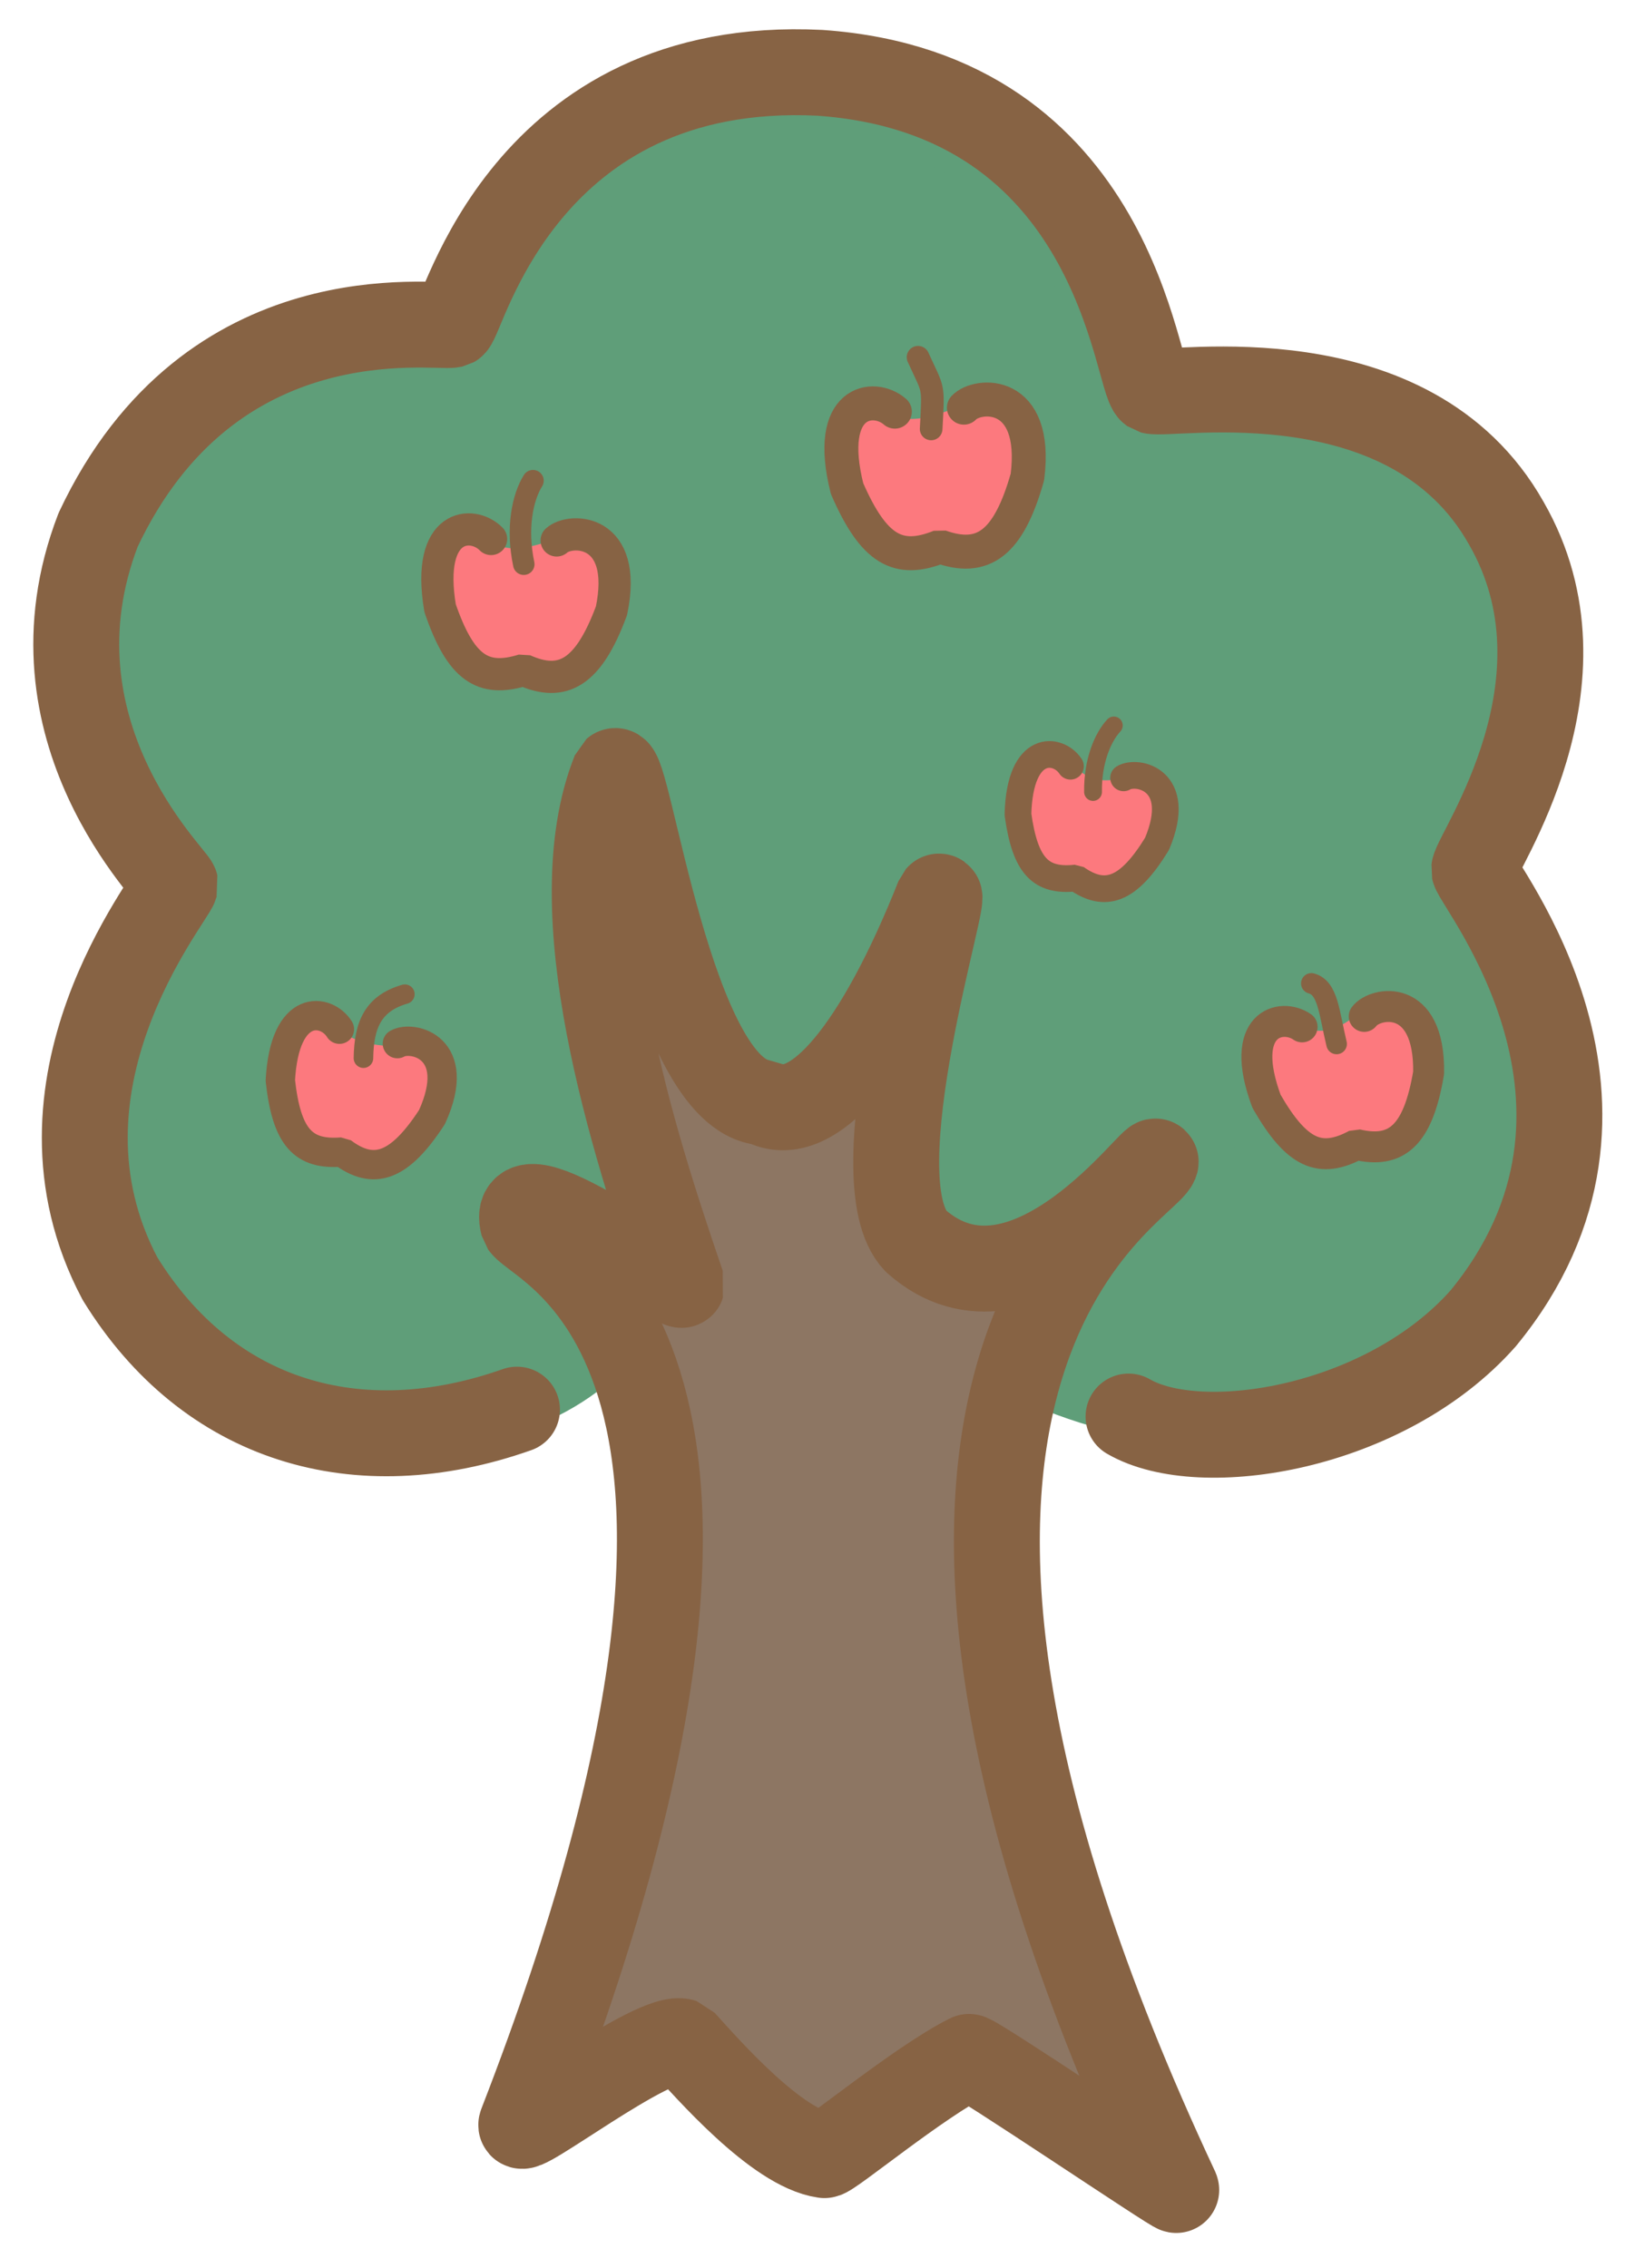 <?xml version="1.0" standalone="no"?>
<!DOCTYPE svg PUBLIC "-//W3C//DTD SVG 20010904//EN" "http://www.w3.org/TR/2001/REC-SVG-20010904/DTD/svg10.dtd">
<!-- Created using Krita: https://krita.org -->
<svg xmlns="http://www.w3.org/2000/svg" 
    xmlns:xlink="http://www.w3.org/1999/xlink"
    xmlns:krita="http://krita.org/namespaces/svg/krita"
    xmlns:sodipodi="http://sodipodi.sourceforge.net/DTD/sodipodi-0.dtd"
    width="766pt"
    height="1056pt"
    viewBox="0 0 766 1056">
<defs/>
<path id="shape0" transform="translate(44.807, 41.724)" fill="#5f9e79" fill-rule="evenodd" stroke="#5f9e79" stroke-width="40" stroke-linecap="square" stroke-linejoin="bevel" d="M230.59 582.081C183.367 629.854 55.512 632.454 10.972 528.046C-10.354 466.794 48.697 372.168 52.241 362.42C52.523 348.919 -36.906 285.875 17.628 197.655C69.625 108.483 144.022 121.425 171.74 117.544C186.279 105.798 190.94 11.973 344.568 0C466.087 19.418 487.752 142.679 490.144 146.675C506.616 156.821 594.203 131.709 642.768 201.962C680.932 248.554 655.811 326.524 625.149 370.721C654.566 406.32 683.876 478.733 665.635 528.281C636.936 577.301 558.729 639.555 448.797 596.098C441.065 569.778 521.597 475.457 522.486 466.573C522.702 464.41 418.055 548.165 396.644 536.191C367.043 512.229 392.757 391.412 388.343 383.486C383.79 382.217 340.585 452.719 323.662 457.097C286.927 443.071 264.604 355.395 238.068 321.62C216.432 347.353 254.631 520.215 250.363 528.751C249.813 529.85 191.869 480.041 178.71 483.879C168.319 486.91 232.924 563.764 230.59 582.081Z" sodipodi:nodetypes="ccccccccccccccccccc"/><path id="shape1" transform="translate(212.954, 256.669)" fill="#fc797e" fill-rule="evenodd" stroke="#fc797e" stroke-width="20" stroke-linecap="square" stroke-linejoin="bevel" d="M3.832 0C-6.332 7.799 4.027 62.945 31.309 49.011C53.656 65.44 74.732 13.91 63.282 4.651C57.288 -6.987 29.925 22.152 3.832 0Z" sodipodi:nodetypes="cccc"/><path id="shape01" transform="translate(400.468, 194.563)" fill="#fc797e" fill-rule="evenodd" stroke="#fc797e" stroke-width="20" stroke-linecap="square" stroke-linejoin="bevel" d="M3.511 3.732C-7.095 3.32 6.779 73.536 39.042 52.41C62.446 66.591 80.053 15.753 67.029 0.326C54.202 -3.103 28.557 22.076 3.511 3.732Z" sodipodi:nodetypes="cccc"/><path id="shape02" transform="translate(483.947, 358.572)" fill="#fc797e" fill-rule="evenodd" stroke="#fc797e" stroke-width="20" stroke-linecap="square" stroke-linejoin="bevel" d="M5.173 0C-8.309 20.579 7.596 49.282 18.4 42.558C39.066 57.365 55.778 23.564 50.614 10.011C42.597 12.834 21.511 23.043 5.173 0Z" sodipodi:nodetypes="cccc"/><path id="shape03" transform="translate(594.358, 475.005)" fill="#fc797e" fill-rule="evenodd" stroke="#fc797e" stroke-width="20" stroke-linecap="square" stroke-linejoin="bevel" d="M1.24 9.308C-4.556 19.808 10.448 70.47 36.104 50.027C64.49 61.982 67.347 8.339 55.319 1.039C47.58 -6.243 34.452 27.782 1.24 9.308Z" sodipodi:nodetypes="cccc"/><path id="shape04" transform="translate(139.168, 480.998)" fill="#fc797e" fill-rule="evenodd" stroke="#fc797e" stroke-width="20" stroke-linecap="square" stroke-linejoin="bevel" d="M7.091 0.378C4.104 -5.311 -14.133 55.24 23.087 48.054C44.029 73.45 67.155 17.562 58.993 15.435C42.974 16.883 20.046 17.392 7.091 0.378Z" sodipodi:nodetypes="cccc"/><path id="shape05" transform="translate(242.72, 358.945)" fill="#8d7663" stroke="#876344" stroke-width="40" stroke-linecap="round" stroke-linejoin="bevel" d="M0.895 211.2C10.014 224.036 139.938 269.834 0.141 629.84C-3.434 638.092 61.938 587.124 75.271 591.568C86.695 604.126 119.019 641.194 141.162 644.357C143.752 644.727 185.08 610.332 208.468 598.638C210.299 597.722 305.558 662.179 305.043 660.571C126.106 278.66 289.253 196.576 295.381 182.26C297.266 174.494 234.678 264.055 183.77 218.836C156.235 190 200.078 51.984 194.234 58.676C166.614 128.202 136.031 166.616 112.788 154.263C69.541 150.959 49.708 -5.243 43.503 0.136C17.488 65.174 51.962 172.04 74.894 239.103C73.788 242.441 -6.903 181.301 0.895 211.2Z" sodipodi:nodetypes="ccccccccccccc"/><path id="shape11" transform="translate(35.509, 33.621)" fill="none" stroke="#876344" stroke-width="40" stroke-linecap="round" stroke-linejoin="bevel" d="M205.221 622.636C131.163 648.808 61.429 628.235 20.366 561.645C-27.358 471.492 44.059 385.365 46.195 378.295C45.305 374.382 -25.868 306.766 10.186 213.045C62.529 101.715 166.981 119.375 175.339 117.552C180.183 114.826 208.033 -6.625 346.336 0.284C485.154 10.009 493.167 142.899 500.837 148.378C510.161 150.836 621.036 130.276 665.896 209.934C708.469 283.98 651.933 363.165 650.908 371.225C652.546 378.688 736.575 480.924 655.15 580.121C609.619 631.584 523.595 645.367 489.997 625.841" sodipodi:nodetypes="ccccccccccc"/><path id="shape2" transform="translate(203.671, 246.467)" fill="none" stroke="#876344" stroke-width="15" stroke-linecap="round" stroke-linejoin="bevel" d="M25.006 4.455C16.373 -4.352 -5.449 -3.157 1.262 36.662C10.864 64.511 21.086 71.365 40.137 65.43C58.431 73.642 70.356 66.734 81.067 37.87C89.056 -0.538 62.023 -0.803 55.538 5.133" sodipodi:nodetypes="ccccc"/><path id="shape3" transform="translate(242.345, 223.778)" fill="none" stroke="#876344" stroke-width="10" stroke-linecap="round" stroke-linejoin="bevel" d="M5.844 0C1.013 7.726 -2 22.081 1.553 38.888" sodipodi:nodetypes="cc"/><path id="shape011" transform="matrix(1.051 -0.084 0.084 1.051 390.037 189.056)" fill="none" stroke="#876344" stroke-width="15" stroke-linecap="round" stroke-linejoin="bevel" d="M25.006 4.455C16.373 -4.352 -5.449 -3.157 1.262 36.662C10.864 64.511 21.086 71.365 40.137 65.43C58.431 73.642 70.356 66.734 81.067 37.87C89.056 -0.538 62.023 -0.803 55.538 5.133" sodipodi:nodetypes="ccccc"/><path id="shape111" transform="matrix(1.051 -0.084 0.084 1.051 427.498 166.312)" fill="none" stroke="#876344" stroke-width="10" stroke-linecap="round" stroke-linejoin="bevel" d="M0 0C5.712 15.821 5.919 12.037 3.238 32.015" sodipodi:nodetypes="cc"/><path id="shape021" transform="matrix(0.888 0.2 -0.2 0.888 136.745 470.192)" fill="none" stroke="#876344" stroke-width="15" stroke-linecap="round" stroke-linejoin="bevel" d="M25.006 4.455C16.373 -4.352 -5.449 -3.157 1.262 36.662C10.864 64.511 21.086 71.365 40.137 65.43C58.431 73.642 70.356 66.734 81.067 37.87C89.056 -0.538 62.023 -0.803 55.538 5.133" sodipodi:nodetypes="ccccc"/><path id="shape12" transform="matrix(0.888 0.2 -0.2 0.888 175.256 459.854)" fill="none" stroke="#876344" stroke-width="10" stroke-linecap="round" stroke-linejoin="bevel" d="M14.938 0C0.227 8.055 -2.086 19.765 1.467 36.572" sodipodi:nodetypes="cc"/><path id="shape031" transform="matrix(0.943 -0.181 0.181 0.943 581.945 478.387)" fill="none" stroke="#876344" stroke-width="15" stroke-linecap="round" stroke-linejoin="bevel" d="M25.006 4.455C16.373 -4.352 -5.449 -3.157 1.262 36.662C10.864 64.511 21.086 71.365 40.137 65.43C58.431 73.642 70.356 66.734 81.067 37.87C89.056 -0.538 62.023 -0.803 55.538 5.133" sodipodi:nodetypes="ccccc"/><path id="shape13" transform="matrix(0.943 -0.181 0.181 0.943 610.637 457.82)" fill="none" stroke="#876344" stroke-width="10" stroke-linecap="round" stroke-linejoin="bevel" d="M0 0C7.583 3.664 5.744 15.728 6.487 31.123" sodipodi:nodetypes="cc"/><path id="shape041" transform="matrix(0.814 0.159 -0.159 0.814 478.816 349.112)" fill="none" stroke="#876344" stroke-width="15" stroke-linecap="round" stroke-linejoin="bevel" d="M25.006 4.455C16.373 -4.352 -5.449 -3.157 1.262 36.662C10.864 64.511 21.086 71.365 40.137 65.43C58.431 73.642 70.356 66.734 81.067 37.87C89.056 -0.538 62.023 -0.803 55.538 5.133" sodipodi:nodetypes="ccccc"/><path id="shape14" transform="matrix(0.814 0.159 -0.159 0.814 513.897 336.799)" fill="none" stroke="#876344" stroke-width="10" stroke-linecap="round" stroke-linejoin="bevel" d="M5.844 0C1.013 7.726 -2 22.081 1.553 38.888" sodipodi:nodetypes="cc"/>
</svg>

